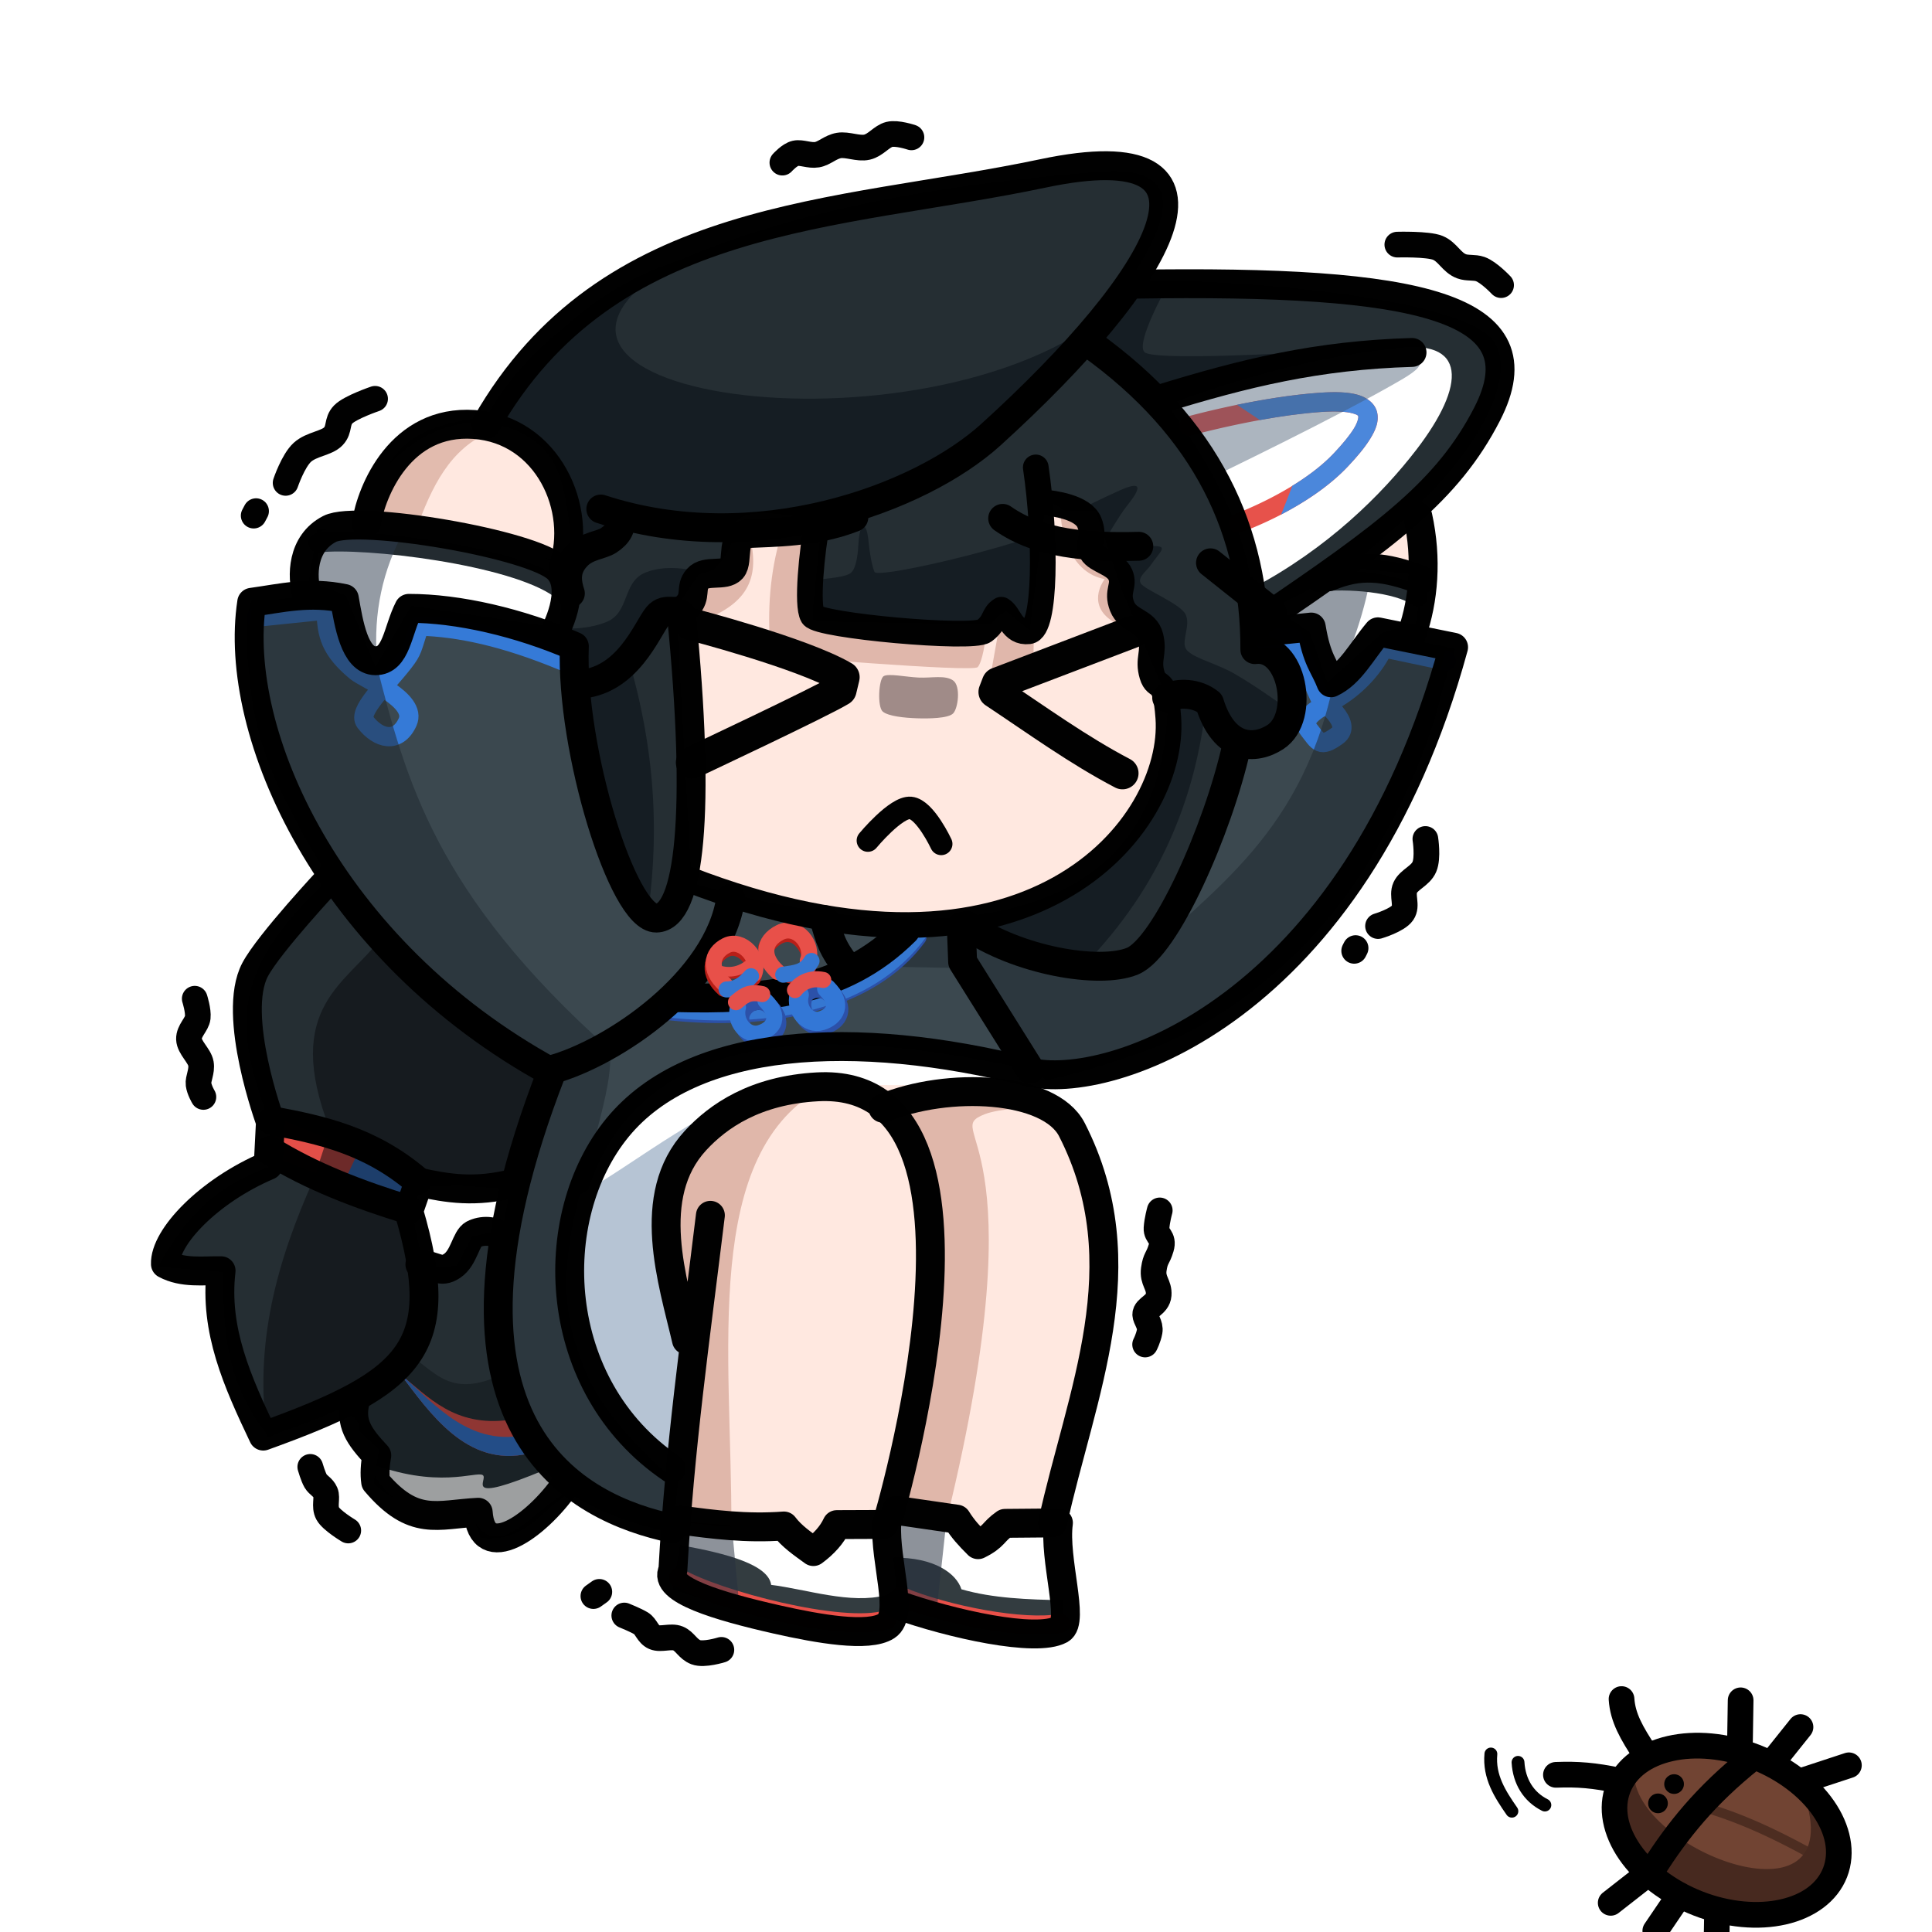 <?xml version="1.0" encoding="UTF-8" standalone="no"?>
<!-- Created with Inkscape (http://www.inkscape.org/) -->

<svg
   width="512"
   height="512"
   viewBox="0 0 135.467 135.467"
   version="1.1"
   id="svg1"
   xml:space="preserve"
   inkscape:version="1.4.1 (unknown)"
   sodipodi:docname="frame1.svg"
   inkscape:export-filename="frame1.png"
   inkscape:export-xdpi="192"
   inkscape:export-ydpi="192"
   xmlns:inkscape="http://www.inkscape.org/namespaces/inkscape"
   xmlns:sodipodi="http://sodipodi.sourceforge.net/DTD/sodipodi-0.dtd"
   xmlns="http://www.w3.org/2000/svg"
   xmlns:svg="http://www.w3.org/2000/svg"><sodipodi:namedview
     id="namedview1"
     pagecolor="#505050"
     bordercolor="#ffffff"
     borderopacity="1"
     inkscape:showpageshadow="0"
     inkscape:pageopacity="0"
     inkscape:pagecheckerboard="1"
     inkscape:deskcolor="#d1d1d1"
     inkscape:document-units="px"
     inkscape:zoom="16"
     inkscape:cx="196.3125"
     inkscape:cy="150.4375"
     inkscape:window-width="3840"
     inkscape:window-height="2038"
     inkscape:window-x="0"
     inkscape:window-y="0"
     inkscape:window-maximized="1"
     inkscape:current-layer="layer1" /><defs
     id="defs1" /><g
     inkscape:label="Layer 1"
     inkscape:groupmode="layer"
     id="layer1"><rect
       style="fill:#ffffff;fill-opacity:1;stroke-width:2.117;stroke-linecap:round;stroke-dashoffset:34.016;paint-order:fill markers stroke"
       id="rect1"
       width="135.467"
       height="135.467"
       x="3.0517579e-06"
       y="2.4949952e-06" /><g
       id="g2"
       transform="translate(13.229,3.572)"><path
         style="baseline-shift:baseline;display:inline;overflow:visible;vector-effect:none;fill:#714433;fill-opacity:1;stroke-width:0.851;stroke-linecap:round;stroke-linejoin:round;paint-order:fill markers stroke;enable-background:accumulate;stop-color:#000000"
         d="m 109.841,119.623 a 8.16,5.513 21.291 0 1 5.601,8.1 8.16,5.513 21.291 0 1 -9.605,2.174 8.16,5.513 21.291 0 1 -5.601,-8.1 8.16,5.513 21.291 0 1 9.605,-2.174 z"
         id="path73" /><circle
         style="fill:#000000;fill-opacity:1;stroke:none;stroke-width:1.801;stroke-linecap:round;stroke-linejoin:round;stroke-dasharray:none;stroke-opacity:1;paint-order:fill markers stroke"
         id="path70"
         cx="104.153"
         cy="121.523"
         r="0.692" /><circle
         style="fill:#000000;fill-opacity:1;stroke:none;stroke-width:1.801;stroke-linecap:round;stroke-linejoin:round;stroke-dasharray:none;stroke-opacity:1;paint-order:fill markers stroke"
         id="path70-9"
         cx="103.025"
         cy="122.875"
         r="0.692" /><path
         style="fill:none;fill-opacity:0.438;stroke:#4d2d21;stroke-width:0.675;stroke-linecap:round;stroke-linejoin:round;stroke-dasharray:none;stroke-opacity:1;paint-order:fill markers stroke"
         d="m 105.783,123.019 c 3.403,0.903 6.613,2.575 9.78,4.421"
         id="path72"
         sodipodi:nodetypes="cc" /><path
         id="rect53-4-159"
         style="fill:#47291f;fill-opacity:1;stroke-width:0.675;stroke-linecap:round;stroke-linejoin:round;paint-order:markers stroke fill"
         d="m 101.372,120.384 c -0.768,5.551 15.453,11.86 11.849,1.728 11.089,8.461 -17.005,14.217 -11.849,-1.728 z"
         sodipodi:nodetypes="ccc" /><path
         style="baseline-shift:baseline;display:inline;overflow:visible;vector-effect:none;fill:#000000;fill-opacity:1;stroke-width:0.851;stroke-linecap:round;stroke-linejoin:round;paint-order:fill markers stroke;enable-background:accumulate;stop-color:#000000"
         d="m 99.398,121.47 c -0.684,1.754 -0.225,3.7 0.909,5.34 1.134,1.641 2.951,3.047 5.204,3.925 2.253,0.878 4.542,1.071 6.488,0.631 1.945,-0.44 3.599,-1.563 4.283,-3.317 0.684,-1.754 0.225,-3.698 -0.91,-5.339 -1.134,-1.641 -2.95,-3.049 -5.203,-3.927 -2.253,-0.878 -4.543,-1.07 -6.488,-0.629 -1.945,0.44 -3.599,1.561 -4.282,3.315 z m 1.677,0.653 c 0.422,-1.083 1.471,-1.866 3.002,-2.213 1.531,-0.347 3.491,-0.207 5.438,0.552 1.946,0.759 3.483,1.982 4.376,3.273 0.893,1.291 1.135,2.578 0.713,3.661 -0.422,1.083 -1.472,1.868 -3.003,2.214 -1.531,0.347 -3.49,0.207 -5.436,-0.551 -1.946,-0.759 -3.484,-1.982 -4.377,-3.273 -0.893,-1.291 -1.135,-2.579 -0.713,-3.662 z"
         id="path74" /><path
         style="fill:#9ba9be;fill-opacity:0.438;stroke:#000000;stroke-width:1.801;stroke-linecap:round;stroke-linejoin:round;stroke-dasharray:none;stroke-opacity:1;paint-order:fill markers stroke"
         d="m 102.166,127.931 -2.456,1.92"
         id="path62"
         sodipodi:nodetypes="cc" /><path
         style="fill:#9ba9be;fill-opacity:0.438;stroke:#000000;stroke-width:1.801;stroke-linecap:round;stroke-linejoin:round;stroke-dasharray:none;stroke-opacity:1;paint-order:fill markers stroke"
         d="m 104.533,129.315 -1.697,2.501"
         id="path63" /><path
         style="fill:#9ba9be;fill-opacity:0.438;stroke:#000000;stroke-width:1.801;stroke-linecap:round;stroke-linejoin:round;stroke-dasharray:none;stroke-opacity:1;paint-order:fill markers stroke"
         d="m 107.167,130.387 -0.045,2.679"
         id="path64"
         sodipodi:nodetypes="cc" /><path
         style="fill:#9ba9be;fill-opacity:0.438;stroke:#000000;stroke-width:1.801;stroke-linecap:round;stroke-linejoin:round;stroke-dasharray:none;stroke-opacity:1;paint-order:fill markers stroke"
         d="m 108.775,118.508 0.045,-2.858"
         id="path65"
         sodipodi:nodetypes="cc" /><path
         style="fill:#9ba9be;fill-opacity:0.438;stroke:#000000;stroke-width:1.801;stroke-linecap:round;stroke-linejoin:round;stroke-dasharray:none;stroke-opacity:1;paint-order:fill markers stroke"
         d="m 111.231,119.759 1.786,-2.233"
         id="path66"
         sodipodi:nodetypes="cc" /><path
         style="fill:#9ba9be;fill-opacity:0.438;stroke:#000000;stroke-width:1.801;stroke-linecap:round;stroke-linejoin:round;stroke-dasharray:none;stroke-opacity:1;paint-order:fill markers stroke"
         d="m 113.017,121.322 3.394,-1.116"
         id="path67"
         sodipodi:nodetypes="cc" /><path
         style="fill:#9ba9be;fill-opacity:0.438;stroke:#000000;stroke-width:1.801;stroke-linecap:round;stroke-linejoin:round;stroke-dasharray:none;stroke-opacity:1;paint-order:fill markers stroke"
         d="m 102.166,119.446 c -1.007,-1.518 -1.613,-2.59 -1.697,-3.885"
         id="path68"
         sodipodi:nodetypes="cc" /><path
         style="fill:#9ba9be;fill-opacity:0.438;stroke:#000000;stroke-width:1.801;stroke-linecap:round;stroke-linejoin:round;stroke-dasharray:none;stroke-opacity:1;paint-order:fill markers stroke"
         d="m 100.29,121.277 c -1.739,-0.367 -2.883,-0.46 -4.421,-0.402"
         id="path69"
         sodipodi:nodetypes="cc" /><path
         style="fill:none;fill-opacity:0.438;stroke:#000000;stroke-width:1.801;stroke-linecap:round;stroke-linejoin:round;stroke-dasharray:none;stroke-opacity:1;paint-order:fill markers stroke"
         d="m 109.623,119.714 c -3.321,2.65 -5.214,5.076 -6.922,7.725"
         id="path71"
         sodipodi:nodetypes="cc" /><path
         style="fill:none;fill-opacity:0.482;stroke:#010101;stroke-width:0.9;stroke-linecap:round;stroke-linejoin:round;stroke-dasharray:none;stroke-opacity:1;paint-order:fill markers stroke"
         d="m 92.781,123.424 c -0.831,-1.198 -1.619,-2.413 -1.473,-4.01"
         id="path75"
         sodipodi:nodetypes="cc" /><path
         style="fill:none;fill-opacity:1;stroke:#010101;stroke-width:0.9;stroke-linecap:round;stroke-linejoin:round;stroke-dasharray:none;stroke-opacity:1;paint-order:fill markers stroke"
         d="m 95.093,122.993 c -1.16,-0.583 -1.805,-1.675 -1.882,-2.993"
         id="path76"
         sodipodi:nodetypes="cc" /></g><path
       id="rect53-4-9"
       style="fill:#252e33;fill-opacity:1;stroke-width:0.675;stroke-linecap:round;stroke-linejoin:round;paint-order:markers stroke fill"
       d="m 78.268,11.995 c -0.392,-0.007 -0.826,0.009 -1.306,0.051 -7.885,0.69 -34.809,2.778 -42.816,17.109 -3.415,0.741 -7.229,0.668 -8.371,7.85 l -3.524,0.066 -0.763,4.714 -3.717,0.438 c -1.144,6.738 0.772,13.291 5.778,18.964 -7.52,6.761 -7.189,10.714 -4.639,17.503 l -0.086,3.141 c -4.614,1.694 -6.171,4.352 -7.775,6.996 l 4.59,0.363 c 0.028,3.809 0.071,7.618 3.116,11.428 1.862,-0.423 3.567,-1.162 5.271,-1.903 0.333,0.457 1.275,0.613 1.125,1.576 0.346,0.323 0.805,0.747 1.453,1.346 -0.202,1.011 -0.393,2.373 -0.393,2.373 1.407,1.29 3.403,2.194 6.907,2.148 l 0.581,1.682 c 3.328,0.325 4.204,-2.024 6.224,-3.126 1.938,1.229 4.345,2.178 7.212,2.744 l 0.114,-4.534 C 36.753,96.18 40.186,80.151 45.813,76.86 52.239,73.101 63.291,72.147 72.463,75.246 92.199,74.366 101.236,52.857 101.543,45.525 l -1.978,-0.55 0.119,-9.828 c 3.001,-2.808 6.76,-8.093 5.174,-11.043 -1.586,-2.951 -15.723,-4.482 -25.627,-4.473 1.367,-2.135 4.918,-7.524 -0.963,-7.636 z m -49.558,70.888 7.05,0.499 -0.542,2.896 -2.095,0.397 -1.086,2.057 -2.563,0.254 z" /><path
       id="rect53-4-22"
       style="fill:#151d23;fill-opacity:1;stroke-width:0.675;stroke-linecap:round;stroke-linejoin:round;paint-order:markers stroke fill"
       d="m 39.112,44.037 c 0,0 1.884,0.226 3.466,-0.45 1.583,-0.676 1.056,-2.811 2.704,-3.453 1.649,-0.643 3.502,-0.075 3.502,-0.075 l -0.871,2.629 -1.955,0.782 -1.853,2.856 c 1.977,6.818 2.1,12.805 1.233,18.349 -3.448,-6.505 -4.9,-13.554 -6.227,-20.637 z"
       sodipodi:nodetypes="czzcccccc" /><path
       id="rect53-4-68"
       style="fill:#151d23;fill-opacity:1;stroke-width:0.675;stroke-linecap:round;stroke-linejoin:round;paint-order:markers stroke fill"
       d="m 56.873,40.659 c 0,0 2.355,-0.104 2.792,-0.491 0.438,-0.387 0.503,-1.654 0.524,-2.005 0.1,-1.718 0.603,-1.672 0.727,-0.034 0.026,0.344 0.203,1.543 0.404,1.976 0.201,0.433 7.975,-1.291 12.301,-2.909 -0.221,2.434 -0.255,4.934 -1.348,7.057 -0.869,-0.34 -1.482,-0.904 -1.969,-1.817 -0.257,0.892 -0.753,1.574 -1.533,2.008 -4.432,0.098 -8.334,-0.379 -11.983,-1.129 z"
       sodipodi:nodetypes="czsszcccccc" /><path
       id="rect53-4-2"
       style="fill:#151d23;fill-opacity:1;stroke-width:0.675;stroke-linecap:round;stroke-linejoin:round;paint-order:markers stroke fill"
       d="m 34.55,29.839 c 1.961,-3.924 5.548,-9.063 12.998,-11.572 -16.667,9.739 18.674,14.461 31.049,2.911 -9.992,9.815 -20.966,19.874 -35.01,14.98 l -0.583,1.516 -2.782,1.147 c -0.869,-3.792 -0.608,-7.462 -5.671,-8.983 z"
       sodipodi:nodetypes="ccccccc" /><path
       id="rect53-4-4"
       style="fill:#151d23;fill-opacity:1;stroke-width:0.675;stroke-linecap:round;stroke-linejoin:round;paint-order:markers stroke fill"
       d="m 78.94,19.791 2.83,0.405 c 0,0 -2.173,3.87 -1.517,4.498 0.657,0.628 10.833,0.024 10.833,0.024 l -9.876,3.353 -4.499,-4.244 z"
       sodipodi:nodetypes="cczcccc" /><path
       id="rect53-4-49"
       style="fill:#151d23;fill-opacity:1;stroke-width:0.675;stroke-linecap:round;stroke-linejoin:round;paint-order:markers stroke fill"
       d="m 75.674,35.737 c 0,0 1.915,-0.945 2.892,-1.375 1.526,-0.671 1.483,-0.166 0.432,1.133 -0.535,0.662 -1.755,2.775 -1.755,2.775 0,0 2.416,0.018 3.626,0.017 1.067,-0.001 0.515,0.336 -0.206,1.367 -0.287,0.411 -0.899,0.809 -0.683,1.239 0.216,0.431 2.776,1.423 3.15,2.186 0.375,0.763 -0.31,1.862 0.024,2.415 0.333,0.553 1.745,0.916 2.946,1.504 1.201,0.588 3.711,2.371 3.711,2.371 l 0.243,1.947 -2.918,0.824 -2.527,-2.837 -2.781,-0.617 -1.161,-4.482 -1.582,-1.308 -0.458,-2.189 -2.346,-2.334 z"
       sodipodi:nodetypes="csscsszzzzcccccccccc" /><path
       id="rect53-4-7"
       style="fill:#151d23;fill-opacity:1;stroke-width:0.675;stroke-linecap:round;stroke-linejoin:round;paint-order:markers stroke fill"
       d="m 81.747,49.023 2.801,0.506 C 83.866,55.424 81.714,61.584 76.505,67.157 74.058,66.599 71.024,66.371 68.697,64.729 83.068,60.378 81.763,53.914 81.747,49.023 Z"
       sodipodi:nodetypes="ccccc" /><path
       id="rect53-4-6"
       style="fill:#ffffff;fill-opacity:1;stroke-width:0.675;stroke-linecap:round;stroke-linejoin:round;paint-order:markers stroke fill"
       d="m 81.84,28.375 c 5.127,-1.866 10.348,-3.327 15.77,-3.916 5.354,-0.825 5.177,2.555 1.699,7.078 -2.402,3.124 -6.225,6.93 -11.52,9.719 -0.593,-4.742 -3.263,-9.203 -5.949,-12.88 z"
       sodipodi:nodetypes="ccscc" /><g
       id="g54"
       transform="matrix(0.851,0,0,0.851,7.857,7.578)"><path
         style="baseline-shift:baseline;display:inline;overflow:visible;opacity:1;vector-effect:none;fill:#e7524b;fill-opacity:1;stroke-linecap:round;stroke-linejoin:round;paint-order:markers stroke fill;enable-background:accumulate;stop-color:#000000;stop-opacity:1"
         d="M 99.504,23.455 C 94.328,23.812 88.508,25.438 88.508,25.438 a 0.794,0.794 0 0 0 -0.553,0.979 0.794,0.794 0 0 0 0.979,0.551 c 0,0 5.756,-1.588 10.68,-1.928 1.216,-0.084 2.085,-0.025 2.57,0.105 0.486,0.13 0.485,0.206 0.5,0.277 0.015,0.071 -0.027,0.43 -0.361,0.977 -0.334,0.547 -0.906,1.25 -1.664,2.053 -2.912,3.083 -8.125,4.994 -8.125,4.994 a 0.794,0.794 0 0 0 -0.482,1.014 0.794,0.794 0 0 0 1.014,0.48 c 0,0 5.425,-1.88 8.748,-5.398 0.8,-0.847 1.431,-1.607 1.863,-2.314 0.433,-0.708 0.723,-1.394 0.561,-2.141 -0.162,-0.747 -0.852,-1.263 -1.641,-1.475 -0.789,-0.212 -1.783,-0.247 -3.092,-0.156 z"
         id="path53" /><path
         style="baseline-shift:baseline;display:inline;overflow:visible;opacity:1;vector-effect:none;fill:#4b87db;fill-opacity:1;stroke-linecap:round;stroke-linejoin:round;paint-order:markers stroke fill;enable-background:accumulate;stop-color:#000000;stop-opacity:1"
         d="m 99.504,23.455 c -2.338,0.161 -4.808,0.581 -6.813,0.994 l 1.883,1.256 c 1.604,-0.292 3.37,-0.55 5.039,-0.666 1.216,-0.084 2.085,-0.025 2.57,0.105 0.486,0.13 0.485,0.206 0.5,0.277 0.015,0.071 -0.027,0.43 -0.361,0.977 -0.334,0.547 -0.906,1.25 -1.664,2.053 -0.974,1.031 -2.205,1.931 -3.413,2.673 0,0 -0.882,2.324 -0.937,2.376 1.75,-0.909 3.879,-2.238 5.504,-3.959 0.8,-0.847 1.431,-1.607 1.863,-2.314 0.433,-0.708 0.723,-1.394 0.561,-2.141 -0.162,-0.747 -0.852,-1.263 -1.641,-1.475 -0.789,-0.212 -1.783,-0.247 -3.092,-0.156 z"
         id="path53-5"
         sodipodi:nodetypes="sccsssccccsssss" /></g><path
       id="rect53-4-1"
       style="fill:#3f546b;fill-opacity:0.43;stroke-width:0.675;stroke-linecap:round;stroke-linejoin:round;paint-order:markers stroke fill"
       d="M 81.815,27.742 97.297,25.227 c 2.058,-0.131 3.335,0.013 0.984,1.389 -4.357,2.55 -13.332,6.862 -13.332,6.862 z"
       sodipodi:nodetypes="ccscc" /><path
       id="rect53-4-73"
       style="fill:#3b484f;fill-opacity:1;stroke-width:0.675;stroke-linecap:round;stroke-linejoin:round;paint-order:markers stroke fill"
       d="m 17.655,42.063 6.404,-0.026 2.235,4.341 2.748,-3.656 10.951,2.24 c 2.378,8.778 3.154,25.764 8.867,17.451 6.24,1.765 12.148,2.649 17.706,2.596 4.365,1.328 8.803,2.95 12.732,2.536 4.181,-5.058 5.69,-10.384 7.713,-15.658 l 2.993,-0.686 -0.203,-4.565 -1.288,-3.057 3.423,0.56 1.782,3.181 3.381,-2.795 4.951,0.968 C 99.128,54.689 95.111,71.11 72.993,75.833 L 48.837,90.046 47.231,107.246 C 26.405,101.42 37.792,80.4 39.054,74.477 18.551,65.493 16.143,45.536 17.655,42.063 Z"
       sodipodi:nodetypes="ccccccccccccccccccccc" /><g
       id="g60"
       transform="matrix(0.851,0,0,0.851,7.857,7.578)"><path
         id="rect53-4-626"
         style="fill:#3479d8;fill-opacity:1;stroke-width:0.794;stroke-linecap:round;stroke-linejoin:round;paint-order:markers stroke fill"
         d="m 14.017,83.37 11.138,4.543 -1.262,2.651 -11.075,-4.353 z"
         sodipodi:nodetypes="ccccc" /><path
         id="rect53-4-626-8"
         style="fill:#e34f48;fill-opacity:1;stroke-width:0.794;stroke-linecap:round;stroke-linejoin:round;paint-order:markers stroke fill"
         d="m 14.017,83.37 6.304,2.571 -1.286,2.713 -6.217,-2.444 z"
         sodipodi:nodetypes="ccccc" /></g><path
       id="rect53-4-15"
       style="fill:#0a0c0f;fill-opacity:0.54;stroke-width:0.675;stroke-linecap:round;stroke-linejoin:round;paint-order:markers stroke fill"
       d="m 26.714,65.756 c 3.742,3.372 6.959,7.094 12.362,9.359 l -2.653,7.889 -6.841,0.24 -0.83,1.933 c 0.946,2.206 1.616,6.759 0.266,9.041 -1.981,3.348 -10.264,6.619 -10.264,6.619 -0.989,-6.613 0.702,-12.481 3.226,-18.118 l 1.161,-3.506 C 19.733,70.521 24.451,68.943 26.714,65.756 Z"
       sodipodi:nodetypes="cccccscccc" /><path
       style="fill:none;fill-opacity:0.506;stroke:#357ad7;stroke-width:1.35;stroke-linecap:round;stroke-linejoin:round;stroke-dasharray:none;stroke-opacity:1;paint-order:markers stroke fill"
       d="m 17.948,43.282 4.918,-0.507 c 0.033,1.743 0.296,2.794 2.098,4.302 0.642,0.537 4.321,1.996 3.617,3.55 -0.704,1.553 -2.077,1.168 -2.966,0.008 -0.58,-0.757 1.387,-2.529 2.674,-4.185 0.686,-0.882 0.565,-0.93 1.122,-2.551 2.749,0.076 5.936,0.74 10.033,2.435"
       id="path56"
       sodipodi:nodetypes="ccszsscc" /><path
       style="fill:none;fill-opacity:0.506;stroke:#357ad7;stroke-width:1.35;stroke-linecap:round;stroke-linejoin:round;stroke-dasharray:none;stroke-opacity:1;paint-order:markers stroke fill"
       d="m 88.479,44.77 2.184,-0.023 1.937,4.3 c 0,0 2.347,1.702 1.156,2.553 -1.191,0.851 -1.288,0.454 -2.003,-0.465 -0.633,-0.813 0.854,-1.558 1.653,-1.991 1.792,-0.971 3.064,-2.533 3.59,-3.727 l 4.434,0.935"
       id="path57"
       sodipodi:nodetypes="ccczsscc" /><path
       id="rect53-4-3"
       style="fill:#1f2830;fill-opacity:0.529;stroke-width:0.675;stroke-linecap:round;stroke-linejoin:round;paint-order:markers stroke fill"
       d="m 93.69,46.929 3.169,-2.488 4.69,0.592 c -2.393,8.512 -6.617,26.859 -29.342,30.903 -0.879,-2.802 -2.392,-5.478 -4.408,-8.053 l -7.839,-0.135 2.775,-2.417 4.075,-0.095 2.265,-0.147 c 2.652,1.852 6.491,2.279 10.243,2.81 5.614,-5.548 12.29,-9.406 14.371,-20.968 z"
       sodipodi:nodetypes="ccccccccccc" /><path
       id="rect53-4-94"
       style="fill:#1f2830;fill-opacity:0.531;stroke-width:0.675;stroke-linecap:round;stroke-linejoin:round;paint-order:markers stroke fill"
       d="m 17.682,42.325 6.48,-0.341 2.227,4.572 c 2.05,8.049 4.101,16.098 16.359,27.031 0.71,5.71 -8.697,19.042 4.38,30.101 l 0.029,3.75 C 26.759,101.985 36.786,81.886 39.081,74.866 23.892,69.974 16.353,49.481 17.682,42.325 Z"
       sodipodi:nodetypes="cccccccc" /><path
       id="rect53-4-44"
       style="fill:#ffffff;fill-opacity:1;stroke-width:0.675;stroke-linecap:round;stroke-linejoin:round;paint-order:markers stroke fill"
       d="m 22.562,37.193 c 5.676,-1.088 11.352,0.717 17.027,2.36 l -0.373,4.475 -10.382,-1.553 -2.499,4.259 -2.108,-4.981 -2.222,-0.846 z"
       sodipodi:nodetypes="cccccccc" /><path
       id="rect53-4-17"
       style="fill:#ffffff;fill-opacity:1;stroke-width:0.675;stroke-linecap:round;stroke-linejoin:round;paint-order:markers stroke fill"
       d="m 94.733,39.808 5.076,0.543 -0.543,3.355 -2.328,0.648 -3.859,3.508 -1.28,-3.546 -2.492,-1.695 z"
       sodipodi:nodetypes="cccccccc" /><path
       id="rect53-4-178"
       style="fill:#ffe8e0;fill-opacity:1;stroke-width:0.675;stroke-linecap:round;stroke-linejoin:round;paint-order:markers stroke fill"
       d="m 95.343,39.149 4.33,-3.785 0.385,4.291 z"
       sodipodi:nodetypes="cccc" /><path
       id="rect53-4-64"
       style="fill:#ffffff;fill-opacity:1;stroke-width:0.675;stroke-linecap:round;stroke-linejoin:round;paint-order:markers stroke fill"
       d="m 40.127,91.386 c 0.008,-19.589 15.36,-20.053 32.335,-16.318 5.783,3.909 6.204,11.769 3.766,21.587 L 47.175,103.704 C 41.993,99.112 40.125,95.757 40.127,91.386 Z"
       sodipodi:nodetypes="scccs" /><path
       id="rect53-4-85"
       style="fill:#2c3a4b;fill-opacity:0.506;stroke-width:0.675;stroke-linecap:round;stroke-linejoin:round;paint-order:markers stroke fill"
       d="m 96.173,39.751 c -0.159,1.955 -1.224,5.568 -2.661,8.38 L 90.139,42.589 Z"
       sodipodi:nodetypes="cccc" /><path
       style="fill:none;fill-opacity:1;stroke:#232b30;stroke-width:1.35;stroke-linecap:round;stroke-linejoin:round;stroke-dasharray:none;stroke-opacity:1;paint-order:markers stroke fill"
       d="m 92.337,40.818 c 2.145,-0.256 5.651,0.017 7.095,1.041"
       id="path54"
       sodipodi:nodetypes="cc" /><path
       style="fill:none;fill-opacity:1;stroke:#232b30;stroke-width:1.35;stroke-linecap:round;stroke-linejoin:round;stroke-dasharray:none;stroke-opacity:1;paint-order:markers stroke fill"
       d="m 22.297,38.063 c 3.285,-0.379 13.672,0.846 16.933,3.209"
       id="path55"
       sodipodi:nodetypes="cc" /><path
       id="rect53-4-88"
       style="fill:#2c3a4b;fill-opacity:0.505;stroke-width:0.675;stroke-linecap:round;stroke-linejoin:round;paint-order:markers stroke fill"
       d="m 22.252,37.141 h 6.121 c -1.58,2.856 -2.178,5.875 -1.951,9.032 l -2.284,-4.051 -2.326,-0.818 z"
       sodipodi:nodetypes="cccccc" /><path
       id="rect53-4-60"
       style="fill:#b6c4d4;fill-opacity:1;stroke-width:0.675;stroke-linecap:round;stroke-linejoin:round;paint-order:markers stroke fill"
       d="M 40.654,83.763 C 45.038,81.271 49.29,77.507 55.144,75.881 L 48.182,91.561 46.916,102.947 C 42.386,98.699 37.679,94.607 40.654,83.763 Z"
       sodipodi:nodetypes="ccccc" /><path
       id="rect53-4-97"
       style="fill:#ffe8e0;fill-opacity:1;stroke-width:0.675;stroke-linecap:round;stroke-linejoin:round;paint-order:markers stroke fill"
       d="m 49.029,88.993 c -4.015,0 -2.417,-7.984 0.927,-10.634 3.716,-2.946 10.661,-2.136 16.226,-2.288 9.68,-0.264 11.802,5.858 11.336,11.763 -0.459,5.806 -4.972,19.546 -2.78,26.424 -3.175,0.723 -7.025,-0.115 -11.107,-1.432 -4.827,1.905 -9.845,1.481 -16.558,-1.615 z"
       sodipodi:nodetypes="cssscccc" /><path
       id="rect53-4-54"
       style="fill:#e0b7aa;fill-opacity:1;stroke-width:0.675;stroke-linecap:round;stroke-linejoin:round;paint-order:markers stroke fill"
       d="m 62.365,77.58 c 2.715,-1.49 6.541,-0.912 10.278,0.027 0,0 -2.563,0.112 -3.582,0.513 -3.216,1.265 3.994,1.141 -2.672,28.409 l -3.674,-0.788 c 0.689,-9.437 5.667,-19.142 -0.35,-28.16 z"
       sodipodi:nodetypes="ccsccc" /><path
       id="rect53-4-69"
       style="fill:#ffffff;fill-opacity:1;stroke-width:0.675;stroke-linecap:round;stroke-linejoin:round;paint-order:markers stroke fill"
       d="m 47.729,106.946 6.775,0.052 2.553,1.646 1.686,-1.622 3.592,0.026 0.358,6.673 c -5.341,0.232 -10.492,-0.42 -15.424,-2.095 z"
       sodipodi:nodetypes="cccccccc" /><path
       id="rect53-4-89"
       style="fill:#333c40;fill-opacity:1;stroke-width:0.675;stroke-linecap:round;stroke-linejoin:round;paint-order:markers stroke fill"
       d="m 47.695,108.344 c 3.327,0.585 6.19,1.383 6.377,2.785 2.432,0.297 5.6,1.381 8.026,0.722 l 0.357,2.154 c -5.381,0.121 -10.421,-0.895 -15.258,-2.587 z"
       sodipodi:nodetypes="cccccc" /><path
       id="rect53-4-0"
       style="fill:#e0b7aa;fill-opacity:1;stroke-width:0.675;stroke-linecap:round;stroke-linejoin:round;paint-order:markers stroke fill"
       d="m 47.257,82.054 c 2.917,-5.253 10.593,-5.868 10.593,-5.868 -8.746,4.536 -6.522,18.783 -6.568,30.875 l -3.849,-0.35 c 0,0 0.452,-7.792 0.715,-13.909 -2.735,-4.033 -2.191,-8.405 -0.89,-10.748 z"
       sodipodi:nodetypes="sccccs" /><path
       id="rect53-4-75"
       style="fill:#ffffff;fill-opacity:1;stroke-width:0.675;stroke-linecap:round;stroke-linejoin:round;paint-order:markers stroke fill"
       d="m 62.753,106.011 4.463,0.424 1.455,1.783 1.727,-1.48 3.64,0.346 0.869,6.878 c -5.061,0.831 -8.303,-0.308 -11.796,-1.175 z"
       sodipodi:nodetypes="cccccccc" /><path
       id="rect53-4-21"
       style="fill:#333c40;fill-opacity:1;stroke-width:0.675;stroke-linecap:round;stroke-linejoin:round;paint-order:markers stroke fill"
       d="m 62.622,109.219 c 2.909,-0.041 4.445,1.126 4.791,2.217 2.191,0.634 4.655,0.721 7.139,0.769 v 1.95 c -4.015,0.062 -7.865,-0.412 -11.483,-1.642 z"
       sodipodi:nodetypes="cccccc" /><path
       style="fill:none;fill-opacity:1;stroke:#e85049;stroke-width:1.35;stroke-linecap:round;stroke-linejoin:round;stroke-dasharray:none;stroke-opacity:1;paint-order:markers stroke fill"
       d="m 47.566,110.621 c 2.596,1.53 11.486,3.917 14.63,2.948"
       id="path58"
       sodipodi:nodetypes="cc" /><path
       style="fill:none;fill-opacity:1;stroke:#e85049;stroke-width:1.35;stroke-linecap:round;stroke-linejoin:round;stroke-dasharray:none;stroke-opacity:1;paint-order:markers stroke fill"
       d="m 63.129,111.927 c 3.222,1.344 8.66,2.384 11.234,1.903"
       id="path59"
       sodipodi:nodetypes="cc" /><path
       id="rect53-4-62"
       style="fill:#26313f;fill-opacity:0.527;stroke-width:0.675;stroke-linecap:round;stroke-linejoin:round;paint-order:markers stroke fill"
       d="m 62.599,105.883 3.781,0.578 -0.744,6.85 -2.844,-0.096 z"
       sodipodi:nodetypes="ccccc" /><path
       id="rect53-4-08"
       style="fill:#26313f;fill-opacity:0.525;stroke-width:0.675;stroke-linecap:round;stroke-linejoin:round;paint-order:markers stroke fill"
       d="m 47.576,106.668 3.731,0.266 0.558,5.911 -4.962,-0.963 z"
       sodipodi:nodetypes="ccccc" /><g
       id="g59"
       transform="matrix(0.851,0,0,0.851,7.857,7.578)"><path
         id="rect53-4-8"
         style="fill:#e85049;fill-opacity:1;stroke-width:0.794;stroke-linecap:round;stroke-linejoin:round;paint-order:markers stroke fill"
         d="m 23.788,104.364 c 2.257,1.795 4.415,4.324 8.924,3.724 l 1.593,2.776 c -5.076,1.187 -8.161,-3.409 -10.517,-6.5 z"
         sodipodi:nodetypes="cccc" /><path
         id="rect53-4-8-5"
         style="fill:#3377d6;fill-opacity:1;stroke-width:0.794;stroke-linecap:round;stroke-linejoin:round;paint-order:markers stroke fill"
         d="m 23.788,104.364 c 2.257,1.795 5.136,5.665 9.645,5.065 l 0.872,1.435 c -5.076,1.187 -8.161,-3.409 -10.517,-6.5 z"
         sodipodi:nodetypes="cccc" /></g><path
       id="rect53-4-5"
       style="fill:#ffffff;fill-opacity:1;stroke-width:0.675;stroke-linecap:round;stroke-linejoin:round;paint-order:markers stroke fill"
       d="m 25.767,102.521 c 4.882,1.951 7.656,0.603 8.085,0.911 0.429,0.309 -1.617,2.113 4.398,-0.389 l 1.389,1.672 c -2.297,1.188 -4.928,5.29 -6.643,1.387 -5.431,0.521 -6.535,-2.199 -7.229,-3.581 z"
       sodipodi:nodetypes="czcccc" /><path
       id="rect53-4-91"
       style="fill:#0c1013;fill-opacity:0.399;stroke-width:0.675;stroke-linecap:round;stroke-linejoin:round;paint-order:markers stroke fill"
       d="m 28.834,95.109 c 1.699,1.056 2.761,3.015 6.48,1.21 0.917,2.523 0.776,4.921 4.532,7.778 -3.304,3.837 -5.94,5.13 -6.389,1.829 -4.897,1.234 -8.538,-0.825 -7.082,-3.634 l -2.178,-3.495 z"
       sodipodi:nodetypes="ccccccc" /><path
       id="rect53-4-629"
       style="fill:#ffe8e0;fill-opacity:1;stroke-width:0.675;stroke-linecap:round;stroke-linejoin:round;paint-order:markers stroke fill"
       d="m 28.935,31.148 c 4.088,-2.881 8.674,-1.177 9.956,1.426 1.282,2.603 1.126,6.88 1.126,6.88 L 25.557,36.789 c 0,0 -0.71,-2.76 3.378,-5.641 z"
       sodipodi:nodetypes="zzccz" /><path
       id="rect53-4-31"
       style="fill:#e2bbae;fill-opacity:1;stroke-width:0.675;stroke-linecap:round;stroke-linejoin:round;paint-order:markers stroke fill"
       d="m 34.505,30.22 c -2.985,1.188 -4.251,3.981 -5.323,6.903 l -3.291,-0.658 c 0.983,-4.796 5.134,-6.567 8.614,-6.244 z"
       sodipodi:nodetypes="cccc" /><path
       id="rect53-4-03"
       style="fill:#ffe8e0;fill-opacity:1;stroke-width:0.675;stroke-linecap:round;stroke-linejoin:round;paint-order:markers stroke fill"
       d="m 57.048,36.721 -0.044,6.748 11.584,1.114 1.559,-1.495 2.009,1.463 1.18,-9.428 c 4.611,1.65 5.945,8.763 8.547,13.762 -0.032,20.38 -23.857,15.881 -33.383,13.021 l -1.082,-19.325 1.572,-2.289 2.318,-0.754 0.77,-1.962 z"
       sodipodi:nodetypes="ccccccccccccc" /><path
       id="rect53-4-66"
       style="fill:#e0b7ab;fill-opacity:1;stroke-width:0.675;stroke-linecap:round;stroke-linejoin:round;paint-order:markers stroke fill"
       d="m 74.36,35.786 2.481,0.016 2.278,6.992 -0.186,1.196 c -2.194,-0.753 -2.278,-2.234 -1.476,-3.388 -2.27,-0.399 -3.082,-3.036 -3.097,-4.816 z"
       sodipodi:nodetypes="cccccc" /><path
       id="rect53-4-93"
       style="fill:#e0b7ab;fill-opacity:1;stroke-width:0.675;stroke-linecap:round;stroke-linejoin:round;paint-order:markers stroke fill"
       d="m 51.489,37.001 c 0.142,-2.043 6.131,-0.399 6.131,-0.399 l -0.705,6.953 12.502,0.224 1.101,-0.963 1.975,1.617 -0.042,2.208 -2.974,0.599 0.526,-2.943 -0.91,0.546 c 0,0 -0.192,1.549 -0.54,1.934 -0.348,0.384 -14.493,-0.813 -14.493,-0.813 -0.259,-2.647 -0.152,-5.294 0.559,-7.941 l -1.899,0.299 c 0.448,2.659 -0.663,4.431 -4.579,5.55 l 0.359,-2.934 c 0,0 2.796,-1.138 2.991,-3.935 z"
       sodipodi:nodetypes="sccccccccczcccccs" /><path
       style="fill:none;stroke:#000000;stroke-width:2.026;stroke-linecap:round;stroke-linejoin:round;stroke-dasharray:none;stroke-opacity:0.996;paint-order:markers stroke fill"
       d="M 34.086,29.754 C 42.633,14.774 58.658,15.21 73.124,12.16 87.59,9.11 81.626,19.454 69.483,30.473 64.485,35.008 52.907,39.22 42.127,35.691"
       id="path1"
       sodipodi:nodetypes="czsc" /><path
       style="fill:none;stroke:#000000;stroke-width:2.026;stroke-linecap:round;stroke-linejoin:round;stroke-dasharray:none;stroke-opacity:0.996;paint-order:markers stroke fill"
       d="m 79.47,19.926 c 20.212,-0.316 28.661,1.606 24.798,9.118 -2.75,5.349 -6.974,8.476 -15.746,14.423"
       id="path2"
       sodipodi:nodetypes="csc" /><path
       style="fill:none;stroke:#000000;stroke-width:2.026;stroke-linecap:round;stroke-linejoin:round;stroke-dasharray:none;stroke-opacity:0.996;paint-order:markers stroke fill"
       d="m 76.37,24.066 c 8.301,5.922 11.636,13.233 11.617,21.484 2.614,-0.335 3.577,4.731 1.442,6.127 -1.418,0.927 -3.596,0.952 -4.623,-2.388 -0.885,-0.724 -2.183,-0.745 -3.002,-0.366"
       id="path3"
       sodipodi:nodetypes="ccscc" /><path
       style="fill:none;stroke:#000000;stroke-width:2.026;stroke-linecap:round;stroke-linejoin:round;stroke-dasharray:none;stroke-opacity:0.996;paint-order:markers stroke fill"
       d="M 86.699,52.354 C 85.396,58.186 81.723,66.438 79.407,67.393 77.092,68.348 71.362,67.362 67.786,64.886"
       id="path4"
       sodipodi:nodetypes="czc" /><path
       style="fill:none;stroke:#000000;stroke-width:2.026;stroke-linecap:round;stroke-linejoin:round;stroke-dasharray:none;stroke-opacity:0.996;paint-order:markers stroke fill"
       d="m 84.876,39.463 4.328,3.445"
       id="path5" /><path
       style="fill:none;stroke:#000000;stroke-width:2.026;stroke-linecap:round;stroke-linejoin:round;stroke-dasharray:none;stroke-opacity:0.996;paint-order:markers stroke fill"
       d="m 81.343,27.98 c 5.961,-1.832 11.003,-3.071 17.665,-3.268"
       id="path7"
       sodipodi:nodetypes="cc" /><path
       style="fill:none;stroke:#000000;stroke-width:2.026;stroke-linecap:round;stroke-linejoin:round;stroke-dasharray:none;stroke-opacity:0.996;paint-order:markers stroke fill"
       d="m 48.133,93.959 c -0.953,-4.108 -2.966,-10.086 0.635,-13.989 1.583,-1.716 4.181,-3.53 8.551,-3.764 14.31,-0.768 4.858,30.649 4.858,30.649 -0.14,2.657 1.23,6.355 -0.02,7.16 -1.258,0.811 -4.735,0.206 -7.688,-0.461 -4.092,-0.924 -8.023,-2.096 -7.288,-3.453 0.474,-8.558 1.57,-16.2 2.63,-24.886"
       id="path8"
       sodipodi:nodetypes="csscsscc" /><path
       style="fill:none;stroke:#000000;stroke-width:2.026;stroke-linecap:round;stroke-linejoin:round;stroke-dasharray:none;stroke-opacity:0.996;paint-order:markers stroke fill"
       d="m 61.911,77.707 c 4.557,-1.89 11.688,-1.551 13.249,1.502 4.847,9.484 0.618,18.543 -1.354,27.572"
       id="path9"
       sodipodi:nodetypes="csc" /><path
       style="fill:none;stroke:#000000;stroke-width:2.026;stroke-linecap:round;stroke-linejoin:round;stroke-dasharray:none;stroke-opacity:0.996;paint-order:markers stroke fill"
       d="m 62.839,105.902 4.245,0.616 c 0.432,0.695 0.878,1.176 1.495,1.791 1.191,-0.595 1,-0.871 1.895,-1.495 l 3.741,-0.032 c -0.345,2.537 1.154,6.918 0.124,7.478 -1.7,0.923 -7.611,-0.381 -11.421,-1.738"
       id="path10"
       sodipodi:nodetypes="cccccsc" /><path
       style="fill:none;stroke:#000000;stroke-width:2.026;stroke-linecap:round;stroke-linejoin:round;stroke-dasharray:none;stroke-opacity:0.996;paint-order:markers stroke fill"
       d="m 47.707,106.587 c 2.303,0.3 4.6,0.608 7.258,0.411 0.541,0.722 1.316,1.248 2.068,1.794 0.715,-0.53 1.292,-1.143 1.643,-1.891 l 3.313,-0.013"
       id="path11"
       sodipodi:nodetypes="ccccc" /><path
       style="fill:none;stroke:#000000;stroke-width:2.026;stroke-linecap:round;stroke-linejoin:round;stroke-dasharray:none;stroke-opacity:0.996;paint-order:markers stroke fill"
       d="m 99.415,36.206 c 0.66,2.994 0.402,5.874 -0.407,8.203"
       id="path12"
       sodipodi:nodetypes="cc" /><path
       style="fill:none;stroke:#000000;stroke-width:2.026;stroke-linecap:round;stroke-linejoin:round;stroke-dasharray:none;stroke-opacity:0.996;paint-order:markers stroke fill"
       d="m 93.172,40.444 c 2.193,-0.914 3.855,-0.752 6.436,0.205"
       id="path13"
       sodipodi:nodetypes="cc" /><path
       style="fill:none;stroke:#000000;stroke-width:2.026;stroke-linecap:round;stroke-linejoin:round;stroke-dasharray:none;stroke-opacity:0.996;paint-order:markers stroke fill"
       d="m 67.403,64.973 0.094,2.475 4.717,7.526"
       id="path14"
       sodipodi:nodetypes="ccc" /><path
       style="fill:none;stroke:#000000;stroke-width:1.801;stroke-linecap:round;stroke-linejoin:round;stroke-dasharray:none;stroke-opacity:0.996;paint-order:markers stroke fill"
       d="m 57.322,36.535 c -0.412,2.198 -0.771,5.917 -0.343,6.629 0.428,0.712 11.206,1.686 12.031,1.073 0.824,-0.613 0.606,-1.124 1.199,-1.484 0.593,0.335 0.719,1.651 1.928,1.51 1.209,-0.141 1.211,-6.572 0.489,-11.49"
       id="path15"
       sodipodi:nodetypes="czzczc" /><g
       id="g51"
       transform="matrix(0.851,0,0,0.851,7.857,7.578)"><path
         style="fill:none;stroke:#2c51a9;stroke-width:1.323;stroke-linecap:round;stroke-linejoin:round;stroke-dasharray:none;stroke-opacity:1;paint-order:markers stroke fill"
         d="m 66.441,68.327 c -3.945,5.362 -12.117,7.083 -20.587,6.168"
         id="path45-1"
         sodipodi:nodetypes="cc" /><path
         style="fill:none;stroke:#3577d1;stroke-width:1.323;stroke-linecap:round;stroke-linejoin:round;stroke-dasharray:none;stroke-opacity:1;paint-order:markers stroke fill"
         d="M 66.56,67.885 C 62.281,73.781 54.142,75.169 45.673,74.254"
         id="path45"
         sodipodi:nodetypes="cc" /></g><path
       style="fill:none;stroke:#000000;stroke-width:2.026;stroke-linecap:round;stroke-linejoin:round;stroke-dasharray:none;stroke-opacity:0.996;paint-order:markers stroke fill"
       d="m 70.305,36.347 c 2.575,1.81 5.972,2.05 9.544,1.957"
       id="path17"
       sodipodi:nodetypes="cc" /><path
       style="fill:none;stroke:#000000;stroke-width:2.026;stroke-linecap:round;stroke-linejoin:round;stroke-dasharray:none;stroke-opacity:0.996;paint-order:markers stroke fill"
       d="m 59.869,36.278 c -2.747,1.086 -5.795,1.042 -7.302,1.128 -1.41,0.08 -0.74,1.912 -1.247,2.477 -0.506,0.565 -1.838,0.038 -2.403,0.687 -0.566,0.649 -0.034,1.24 -0.755,1.957 -0.722,0.717 -1.449,-0.057 -2.06,0.687 -0.739,0.9 -2.111,4.644 -5.596,4.772"
       id="path18"
       sodipodi:nodetypes="cszzzsc" /><path
       style="fill:none;stroke:#000000;stroke-width:2.026;stroke-linecap:round;stroke-linejoin:round;stroke-dasharray:none;stroke-opacity:0.996;paint-order:markers stroke fill"
       d="m 47.778,43.081 c 1.383,13.906 0.591,21.248 -1.757,21.292 -2.348,0.044 -6.024,-11.855 -5.749,-19.056 -3.866,-1.675 -8.151,-2.666 -11.604,-2.661 -0.799,1.561 -0.868,3.682 -2.342,3.673 -1.474,-0.009 -1.872,-2.623 -2.182,-4.365 -2.47,-0.521 -4.426,-0.017 -6.494,0.266 -1.401,9.121 5.384,24.405 21.025,32.949 -9.766,25.146 1.929,30.611 8.463,31.991"
       id="path19"
       sodipodi:nodetypes="czcczcccc" /><path
       style="fill:none;stroke:#000000;stroke-width:2.026;stroke-linecap:round;stroke-linejoin:round;stroke-dasharray:none;stroke-opacity:0.996;paint-order:markers stroke fill"
       d="m 51.238,62.989 c -0.855,5.817 -8.202,10.84 -12.615,12.03"
       id="path20"
       sodipodi:nodetypes="cc" /><path
       style="fill:none;stroke:#000000;stroke-width:2.026;stroke-linecap:round;stroke-linejoin:round;stroke-dasharray:none;stroke-opacity:0.996;paint-order:markers stroke fill"
       d="m 21.511,41.639 c -0.347,-1.201 -0.372,-3.534 1.601,-4.552 1.983,-1.023 14.272,1.056 16.005,2.801 1.427,1.437 -0.25,4.501 -0.25,4.501"
       id="path21"
       sodipodi:nodetypes="cssc" /><path
       style="fill:none;stroke:#000000;stroke-width:2.026;stroke-linecap:round;stroke-linejoin:round;stroke-dasharray:none;stroke-opacity:0.996;paint-order:markers stroke fill"
       d="m 25.682,36.72 c 0.357,-2.301 2.403,-7.321 7.567,-6.956 5.164,0.365 7.662,5.932 6.226,10.068"
       id="path22"
       sodipodi:nodetypes="czc" /><path
       style="fill:none;stroke:#000000;stroke-width:2.026;stroke-linecap:round;stroke-linejoin:round;stroke-dasharray:none;stroke-opacity:0.996;paint-order:markers stroke fill"
       d="m 43.539,36.301 c 0.021,0.699 -0.175,1.13 -0.854,1.585 -0.535,0.358 -1.523,0.363 -2.227,1.097 -0.729,0.76 -0.815,1.562 -0.465,2.625"
       id="path23"
       sodipodi:nodetypes="cssc" /><path
       style="fill:none;stroke:#000000;stroke-width:2.026;stroke-linecap:round;stroke-linejoin:round;stroke-dasharray:none;stroke-opacity:0.996;paint-order:markers stroke fill"
       d="m 23.179,61.535 c 0,0 -4.319,4.612 -5.292,6.456 -1.682,3.185 1.075,10.666 1.075,10.666 l -0.156,3.065 c -4.183,1.78 -7.276,5.037 -7.207,6.91 1.229,0.667 2.673,0.447 3.903,0.469 -0.483,4.165 1.138,7.762 2.957,11.594 10.522,-3.789 13.008,-6.205 10.202,-15.775 l 0.704,-2.033 c 2.026,0.448 3.957,0.764 6.664,0.077"
       id="path24"
       sodipodi:nodetypes="cscccccccc" /><path
       style="fill:none;stroke:#000000;stroke-width:2.026;stroke-linecap:round;stroke-linejoin:round;stroke-dasharray:none;stroke-opacity:0.996;paint-order:markers stroke fill"
       d="m 19.082,78.581 c 3.442,0.64 6.877,1.393 10.175,4.203"
       id="path25"
       sodipodi:nodetypes="cc" /><path
       style="fill:none;stroke:#000000;stroke-width:2.026;stroke-linecap:round;stroke-linejoin:round;stroke-dasharray:none;stroke-opacity:0.996;paint-order:markers stroke fill"
       d="m 18.901,80.67 c 2.919,1.823 6.298,3.101 9.748,4.16"
       id="path26"
       sodipodi:nodetypes="cc" /><path
       style="fill:none;stroke:#000000;stroke-width:2.026;stroke-linecap:round;stroke-linejoin:round;stroke-dasharray:none;stroke-opacity:0.996;paint-order:markers stroke fill"
       d="m 35.227,86.807 c -0.552,-0.607 -1.476,-0.544 -2.02,-0.265 -0.544,0.279 -0.655,1.649 -1.505,2.217 -0.85,0.568 -1.118,-0.049 -2.26,-0.102"
       id="path27"
       sodipodi:nodetypes="czzc" /><path
       style="fill:none;stroke:#000000;stroke-width:2.026;stroke-linecap:round;stroke-linejoin:round;stroke-dasharray:none;stroke-opacity:0.996;paint-order:markers stroke fill"
       d="m 24.917,98.221 c -0.403,1.557 0.238,2.481 1.502,3.829 -0.119,0.66 -0.16,1.301 -0.079,1.861 2.674,3.157 4.295,2.274 7.191,2.124 0.256,3.705 4.073,0.993 6.103,-1.917"
       id="path28"
       sodipodi:nodetypes="ccccc" /><path
       style="fill:none;stroke:#000000;stroke-width:2.026;stroke-linecap:round;stroke-linejoin:round;stroke-dasharray:none;stroke-opacity:0.996;paint-order:markers stroke fill"
       d="m 57.791,64.48 c 0.376,1.29 0.571,2.083 1.659,3.373"
       id="path29"
       sodipodi:nodetypes="cc" /><path
       style="fill:none;stroke:#000000;stroke-width:2.026;stroke-linecap:round;stroke-linejoin:round;stroke-dasharray:none;stroke-opacity:0.996;paint-order:markers stroke fill"
       d="M 63.487,65.254 C 58.97,69.768 53.273,70.085 47.45,69.954"
       id="path30"
       sodipodi:nodetypes="cc" /><path
       style="fill:none;stroke:#000000;stroke-width:1.801;stroke-linecap:round;stroke-linejoin:round;stroke-dasharray:none;stroke-opacity:0.996;paint-order:markers stroke fill"
       d="m 81.318,84.871 c 0,0 -0.192,0.678 -0.226,1.244 -0.034,0.567 0.553,0.615 0.324,1.387 -0.229,0.772 -0.399,0.677 -0.514,1.495 -0.115,0.818 0.396,1.073 0.34,1.801 -0.056,0.728 -0.945,0.878 -0.942,1.37 0.002,0.311 0.398,0.711 0.309,1.191 -0.089,0.48 -0.316,0.914 -0.316,0.914"
       id="path31"
       sodipodi:nodetypes="czzzzszc" /><path
       style="fill:none;stroke:#000000;stroke-width:1.801;stroke-linecap:round;stroke-linejoin:round;stroke-dasharray:none;stroke-opacity:0.996;paint-order:markers stroke fill"
       d="m 99.944,58.827 c 0,0 0.205,1.314 -0.071,1.956 -0.276,0.642 -1.085,0.884 -1.343,1.455 -0.258,0.571 0.175,1.25 -0.184,1.771 -0.359,0.521 -1.722,0.924 -1.722,0.924"
       id="path32"
       sodipodi:nodetypes="czzzc" /><path
       style="fill:none;stroke:#000000;stroke-width:1.801;stroke-linecap:round;stroke-linejoin:round;stroke-dasharray:none;stroke-opacity:0.996;paint-order:markers stroke fill"
       d="m 97.977,17.152 c 0,0 2.137,-0.061 2.839,0.227 0.695,0.286 0.962,1.03 1.666,1.293 0.41,0.153 0.896,0.049 1.309,0.195 0.607,0.214 1.462,1.125 1.462,1.125"
       id="path33"
       sodipodi:nodetypes="csssc" /><path
       style="fill:none;stroke:#000000;stroke-width:1.801;stroke-linecap:round;stroke-linejoin:round;stroke-dasharray:none;stroke-opacity:0.996;paint-order:markers stroke fill"
       d="m 54.858,11.403 c 0,0 0.504,-0.563 0.922,-0.654 0.417,-0.091 0.986,0.185 1.508,0.097 0.522,-0.088 0.934,-0.542 1.532,-0.644 0.598,-0.103 1.364,0.259 1.977,0.115 0.613,-0.144 1.021,-0.758 1.562,-0.892 C 62.9,9.29 63.908,9.631 63.908,9.631"
       id="path34"
       sodipodi:nodetypes="czzzzzc" /><path
       style="fill:none;stroke:#000000;stroke-width:1.801;stroke-linecap:round;stroke-linejoin:round;stroke-dasharray:none;stroke-opacity:0.996;paint-order:markers stroke fill"
       d="m 26.3,27.963 c 0,0 -1.751,0.597 -2.235,1.096 -0.484,0.5 -0.217,1.035 -0.691,1.535 -0.474,0.5 -1.533,0.535 -2.177,1.124 -0.644,0.588 -1.17,2.141 -1.17,2.141"
       id="path35"
       sodipodi:nodetypes="czzzc" /><path
       style="fill:none;stroke:#000000;stroke-width:1.801;stroke-linecap:round;stroke-linejoin:round;stroke-dasharray:none;stroke-opacity:0.996;paint-order:markers stroke fill"
       d="m 17.955,35.84 -0.167,0.314"
       id="path36"
       sodipodi:nodetypes="cc" /><path
       style="fill:none;stroke:#000000;stroke-width:1.801;stroke-linecap:round;stroke-linejoin:round;stroke-dasharray:none;stroke-opacity:0.996;paint-order:markers stroke fill"
       d="m 13.655,70.028 c 0,0 0.266,0.831 0.21,1.322 -0.057,0.492 -0.635,0.921 -0.615,1.511 0.02,0.589 0.743,1.159 0.838,1.713 0.096,0.554 -0.217,1.058 -0.166,1.457 0.051,0.399 0.34,0.884 0.34,0.884"
       id="path37"
       sodipodi:nodetypes="czzzzc" /><path
       style="fill:none;stroke:#000000;stroke-width:1.801;stroke-linecap:round;stroke-linejoin:round;stroke-dasharray:none;stroke-opacity:0.996;paint-order:markers stroke fill"
       d="m 21.756,102.854 c 0,0 0.199,0.692 0.378,0.995 0.18,0.304 0.515,0.414 0.682,0.801 0.167,0.387 -0.106,0.977 0.159,1.469 0.265,0.492 1.444,1.196 1.444,1.196"
       id="path38"
       sodipodi:nodetypes="czzzc" /><path
       style="fill:none;stroke:#000000;stroke-width:1.801;stroke-linecap:round;stroke-linejoin:round;stroke-dasharray:none;stroke-opacity:0.996;paint-order:markers stroke fill"
       d="m 43.774,113.275 c 0,0 0.797,0.32 1.169,0.545 0.373,0.225 0.468,0.773 0.928,0.973 0.46,0.2 1.174,-0.115 1.672,0.091 0.497,0.206 0.68,0.751 1.249,0.966 0.569,0.215 1.789,-0.166 1.789,-0.166"
       id="path39"
       sodipodi:nodetypes="czzzzc" /><path
       style="fill:none;stroke:#000000;stroke-width:1.801;stroke-linecap:round;stroke-linejoin:round;stroke-dasharray:none;stroke-opacity:0.996;paint-order:markers stroke fill"
       d="m 95.05,66.477 -0.098,0.194"
       id="path40"
       sodipodi:nodetypes="cc" /><path
       style="fill:none;stroke:#000000;stroke-width:1.801;stroke-linecap:round;stroke-linejoin:round;stroke-dasharray:none;stroke-opacity:0.996;paint-order:markers stroke fill"
       d="m 42.023,111.617 -0.416,0.296"
       id="path41" /><path
       style="fill:none;stroke:#000000;stroke-width:1.576;stroke-linecap:round;stroke-linejoin:round;stroke-dasharray:none;stroke-opacity:0.996;paint-order:markers stroke fill"
       d="m 60.854,58.939 c 0,0 1.974,-2.384 2.991,-2.29 1.017,0.094 2.15,2.524 2.15,2.524"
       id="path42"
       sodipodi:nodetypes="czc" /><path
       style="fill:none;stroke:#000000;stroke-width:2.251;stroke-linecap:round;stroke-linejoin:round;stroke-dasharray:none;stroke-opacity:0.996;paint-order:markers stroke fill"
       d="m 48.376,43.75 c 0,0 7.841,2.021 10.775,3.734 l -0.213,0.892 c -1.34,0.826 -10.422,5.094 -10.422,5.094"
       id="path43"
       sodipodi:nodetypes="cccc" /><path
       style="fill:none;stroke:#000000;stroke-width:2.251;stroke-linecap:round;stroke-linejoin:round;stroke-dasharray:none;stroke-opacity:0.996;paint-order:markers stroke fill"
       d="m 79.407,44.311 -9.44,3.599 -0.234,0.608 c 2.972,1.974 5.881,4.087 8.973,5.702"
       id="path44"
       sodipodi:nodetypes="cccc" /><g
       id="g52"
       transform="matrix(0.851,0,0,0.851,7.857,7.37)"><path
         style="fill:none;stroke:#2c51a9;stroke-width:1.323;stroke-linecap:round;stroke-linejoin:round;stroke-dasharray:none;stroke-opacity:1;paint-order:markers stroke fill"
         d="m 51.955,74.75 c 0.493,-1.059 2.106,-1.33 2.841,0.333"
         id="path48-7"
         sodipodi:nodetypes="cc" /><path
         style="fill:none;stroke:#2c51a9;stroke-width:1.323;stroke-linecap:round;stroke-linejoin:round;stroke-dasharray:none;stroke-opacity:1;paint-order:markers stroke fill"
         d="m 56.847,73.749 c 0.493,-1.059 2.106,-1.33 2.841,0.333"
         id="path48-7-6"
         sodipodi:nodetypes="cc" /><path
         style="fill:none;stroke:#2c51a9;stroke-width:1.323;stroke-linecap:round;stroke-linejoin:round;stroke-dasharray:none;stroke-opacity:1;paint-order:markers stroke fill"
         d="m 51.903,74.763 c -0.328,1.209 0.706,2.464 1.828,2.123 1.122,-0.341 1.738,-1.346 0.436,-2.656"
         id="path46-3"
         sodipodi:nodetypes="czc" /><path
         style="fill:none;stroke:#3377d6;stroke-width:1.323;stroke-linecap:round;stroke-linejoin:round;stroke-dasharray:none;stroke-opacity:1;paint-order:markers stroke fill"
         d="m 51.573,74.327 c -0.328,1.209 0.706,2.464 1.828,2.123 1.122,-0.341 1.738,-1.346 0.436,-2.656"
         id="path46"
         sodipodi:nodetypes="czc" /><path
         style="fill:none;stroke:#2c51a9;stroke-width:1.587;stroke-linecap:round;stroke-linejoin:round;stroke-dasharray:none;stroke-opacity:1;paint-order:markers stroke fill"
         d="m 56.877,73.654 c -0.328,1.209 0.706,2.464 1.828,2.123 1.122,-0.341 1.738,-1.346 0.436,-2.656"
         id="path46-2-2"
         sodipodi:nodetypes="czc" /><path
         style="fill:none;stroke:#3377d6;stroke-width:1.587;stroke-linecap:round;stroke-linejoin:round;stroke-dasharray:none;stroke-opacity:1;paint-order:markers stroke fill"
         d="m 56.619,73.318 c -0.328,1.209 0.706,2.464 1.828,2.123 1.122,-0.341 1.738,-1.346 0.436,-2.656"
         id="path46-2"
         sodipodi:nodetypes="czc" /><path
         style="fill:none;stroke:#b81f18;stroke-width:1.323;stroke-linecap:round;stroke-linejoin:round;stroke-dasharray:none;stroke-opacity:1;paint-order:markers stroke fill"
         d="m 52.815,71.909 c 0.534,-1.241 -0.986,-2.984 -2.287,-2.334 -1.301,0.65 -1.44,2.034 -0.113,3.231"
         id="path46-2-0-4"
         sodipodi:nodetypes="czc" /><path
         style="fill:none;stroke:#b81f18;stroke-width:0.794;stroke-linecap:round;stroke-linejoin:round;stroke-dasharray:none;stroke-opacity:1;paint-order:markers stroke fill"
         d="m 49.71,71.283 c 1.008,0.462 1.977,0.426 2.897,-0.266"
         id="path51-1"
         sodipodi:nodetypes="cc" /><path
         style="fill:none;stroke:#e85049;stroke-width:1.323;stroke-linecap:round;stroke-linejoin:round;stroke-dasharray:none;stroke-opacity:1;paint-order:markers stroke fill"
         d="m 52.902,71.575 c 0.534,-1.241 -0.986,-2.984 -2.287,-2.334 -1.301,0.65 -1.44,2.034 -0.113,3.231"
         id="path46-2-0"
         sodipodi:nodetypes="czc" /><path
         style="fill:none;stroke:#b81f18;stroke-width:1.323;stroke-linecap:round;stroke-linejoin:round;stroke-dasharray:none;stroke-opacity:1;paint-order:markers stroke fill"
         d="m 55.818,71.674 c 1.281,0.431 2.169,-1.001 1.337,-2.371 -0.832,-1.371 -2.177,-1.341 -3.26,0.08"
         id="path46-2-0-6-0"
         sodipodi:nodetypes="czc" /><path
         style="fill:none;stroke:#e85049;stroke-width:1.323;stroke-linecap:round;stroke-linejoin:round;stroke-dasharray:none;stroke-opacity:1;paint-order:markers stroke fill"
         d="m 57.324,70.501 c 0.534,-1.241 -0.853,-3.051 -2.287,-2.334 -1.434,0.717 -1.515,2.06 -0.188,3.256"
         id="path46-2-0-6"
         sodipodi:nodetypes="czc" /><path
         style="fill:none;stroke:#3577d1;stroke-width:1.323;stroke-linecap:round;stroke-linejoin:round;stroke-dasharray:none;stroke-opacity:1;paint-order:markers stroke fill"
         d="m 57.633,70.518 c -0.567,0.947 -1.322,0.981 -2.331,1.132"
         id="path49"
         sodipodi:nodetypes="cc" /><path
         style="fill:none;stroke:#e3504b;stroke-width:1.323;stroke-linecap:round;stroke-linejoin:round;stroke-dasharray:none;stroke-opacity:1;paint-order:markers stroke fill"
         d="m 56.268,72.915 c 0.347,-0.466 1.135,-1.082 2.331,-0.832"
         id="path50"
         sodipodi:nodetypes="cc" /><path
         style="fill:none;stroke:#e85049;stroke-width:0.794;stroke-linecap:round;stroke-linejoin:round;stroke-dasharray:none;stroke-opacity:1;paint-order:markers stroke fill"
         d="m 49.534,71.101 c 1.008,0.462 1.977,0.426 2.897,-0.266"
         id="path51"
         sodipodi:nodetypes="cc" /><path
         style="fill:none;stroke:#3577d1;stroke-width:1.323;stroke-linecap:round;stroke-linejoin:round;stroke-dasharray:none;stroke-opacity:1;paint-order:markers stroke fill"
         d="m 52.647,71.775 c -0.584,0.653 -1.18,1.097 -2.013,1.09"
         id="path47"
         sodipodi:nodetypes="cc" /><path
         style="fill:none;stroke:#e3504b;stroke-width:1.323;stroke-linecap:round;stroke-linejoin:round;stroke-dasharray:none;stroke-opacity:1;paint-order:markers stroke fill"
         d="m 51.407,73.914 c 0.535,-0.408 0.949,-0.937 2.164,-0.666"
         id="path48"
         sodipodi:nodetypes="cc" /></g><path
       style="fill:none;stroke:#000000;stroke-width:1.801;stroke-linecap:round;stroke-linejoin:round;stroke-dasharray:none;stroke-opacity:0.996;paint-order:markers stroke fill"
       d="m 73.091,35.217 c 0.805,0.069 2.854,0.343 3.289,1.415 0.435,1.071 -0.192,1.446 0.159,2.069 0.351,0.623 1.675,0.791 2.016,1.592 0.341,0.8 -0.304,1.144 0.124,2.228 0.427,1.084 1.713,0.954 1.998,2.122 0.286,1.168 -0.231,1.555 0.106,2.688 0.337,1.133 0.92,-0.078 1.138,3.011 0.527,7.491 -9.626,20.641 -33.746,11.278"
       id="path16"
       sodipodi:nodetypes="czzzzzzsc" /><path
       style="fill:none;stroke:#000000;stroke-width:2.026;stroke-linecap:round;stroke-linejoin:round;stroke-dasharray:none;stroke-opacity:0.996;paint-order:markers stroke fill"
       d="m 88.497,44.32 3.445,-0.353 c 0.386,2.351 0.915,2.693 1.382,3.91 1.373,-0.647 2.097,-2.142 3.295,-3.576 l 5.303,1.08 C 94.97,70.843 77.742,76.572 72.126,75.163 59.984,72.117 48.521,72.704 43.302,79.062 c -5.156,6.281 -4.727,18.145 3.77,23.906"
       id="path6"
       sodipodi:nodetypes="cccccssc" /><path
       id="rect53-4-10"
       style="fill:#a08b88;fill-opacity:1;stroke-width:0.145;stroke-linecap:round;stroke-linejoin:round;paint-order:markers stroke fill"
       d="m 61.963,47.408 c 0.353,-0.2 1.533,0.057 2.445,0.101 0.912,0.043 1.865,-0.192 2.422,0.204 0.556,0.396 0.346,1.97 -0.002,2.314 -0.348,0.345 -1.684,0.366 -2.536,0.338 -0.851,-0.029 -2.006,-0.14 -2.397,-0.472 -0.391,-0.332 -0.285,-2.284 0.068,-2.484 z"
       sodipodi:nodetypes="zzzzzzzz" /></g></svg>
